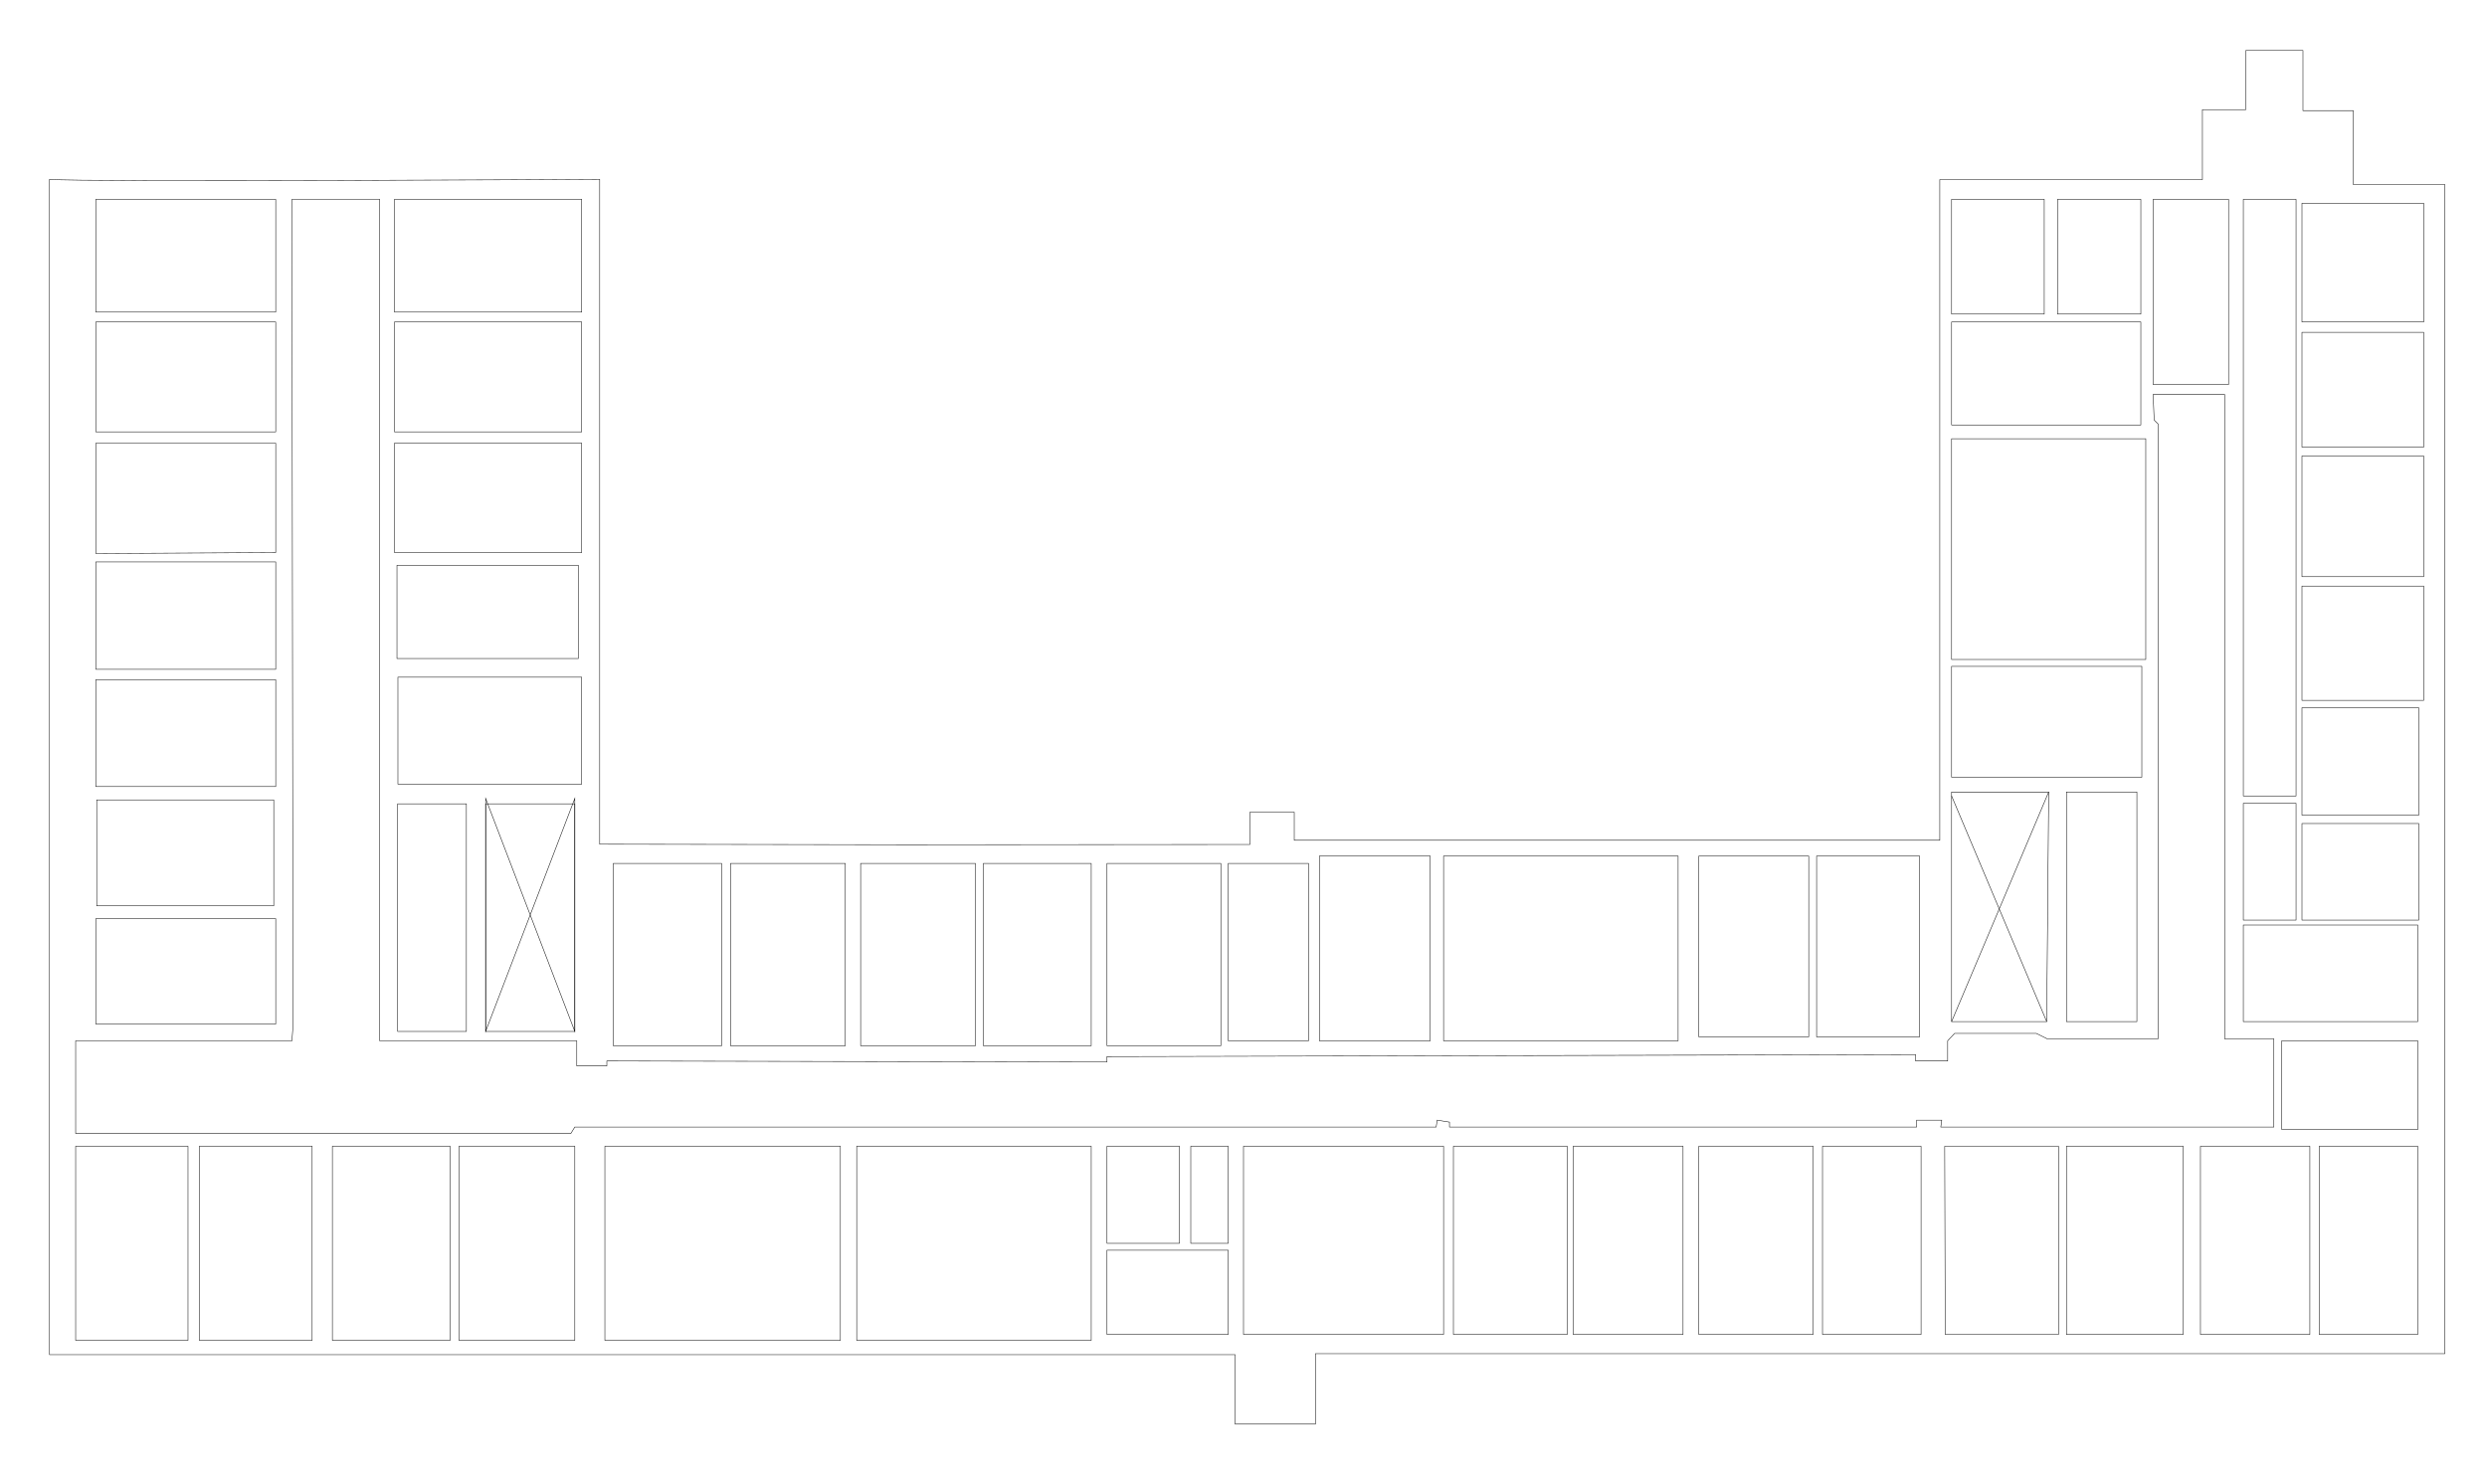 <svg id="Слой_3" data-name="Слой 3" xmlns="http://www.w3.org/2000/svg" viewBox="0 0 5047 3012"><defs><style>.cls-1{fill:none;stroke:#000;stroke-miterlimit:10;}</style></defs><title>Dormitory-1</title><path class="cls-1" d="M100.5,364c62,6,1116.5,0,1116.5,0V1713.5l621,1,698.5-.5v-65.5h90v57h1310V364.5h533v-142h88v-120h116v122h102v150h186v2373h-2292v143h-163v-141H100.5Z"/><rect id="D1F1R6" class="cls-1" x="194.5" y="404.5" width="365" height="229"/><rect id="D1F1R7" class="cls-1" x="194.5" y="653.5" width="365" height="223"/><polygon id="D1F1R8" class="cls-1" points="194.5 899.5 559.5 899.5 559.5 1121.5 194.5 1123.5 194.5 899.5"/><rect class="cls-1" x="194.5" y="1140.5" width="365" height="218"/><rect id="D1F1R9" class="cls-1" x="194.5" y="1379.5" width="365" height="217"/><rect id="D1F1R10" class="cls-1" x="196.22" y="1623.5" width="359.28" height="215.06"/><rect id="D1F1R11" class="cls-1" x="194.5" y="1864.5" width="365" height="214"/><polygon id="D1F1C1" class="cls-1" points="592.5 404.5 770.5 404.5 770.5 2112.5 1170.5 2112.5 1170.5 2163.5 1205.5 2163.5 1231.5 2163.5 1231.5 2153.5 2210.5 2155.5 2246.5 2155.5 2246.5 2144.5 3887.5 2140.5 3887.5 2153.5 3915.5 2153.5 3952.5 2153.5 3952.5 2112.5 3966.5 2097.5 4132.5 2097.5 4154.5 2108.5 4379.5 2108.5 4379.5 860.5 4371.5 852.5 4369.5 800.5 4514.5 800.5 4514.5 2108.5 4614.5 2108.5 4614.5 2287.5 4379.5 2287.5 3938.5 2287.5 3940.5 2273.5 3889.5 2273.5 3889.5 2287.5 2941.5 2287.5 2941.5 2277.5 2916.5 2273.5 2914.5 2287.5 2244.5 2287.5 1229.5 2287.5 1192.5 2287.5 1166.5 2287.5 1158.5 2300.5 153.5 2300.5 153.5 2112.5 592.5 2112.5 594.5 2083.5 592.5 404.5"/><path id="D1F1R1" class="cls-1" d="M800.5,404.5h380v229h-380Z"/><path id="D1F1R2" class="cls-1" d="M800.5,653.5h380v223h-380Z"/><rect id="D1F1R3" class="cls-1" x="800.5" y="899.5" width="380" height="222"/><rect id="D1F1R4" class="cls-1" x="805.58" y="1147.36" width="368.09" height="189.2"/><rect id="D1F1R5" class="cls-1" x="807.5" y="1374.5" width="373" height="217"/><rect id="D1F1K3" class="cls-1" x="807" y="1631.5" width="139.5" height="462"/><rect class="cls-1" x="985.5" y="1631.5" width="181" height="462"/><rect id="D1F1R16" class="cls-1" x="1244.5" y="1752.5" width="220" height="370"/><rect id="D1F1R17" class="cls-1" x="1482.5" y="1752.5" width="233" height="370"/><rect id="D1F1R18" class="cls-1" x="1746.5" y="1752.5" width="233" height="370"/><rect id="D1F1R19" class="cls-1" x="1995.5" y="1752.5" width="219" height="370"/><rect id="D1F1R20" class="cls-1" x="2246.5" y="1752.5" width="231" height="370"/><rect id="D1F1R21" class="cls-1" x="2492.5" y="1752.5" width="163" height="360"/><rect id="D1F1R22" class="cls-1" x="2677.5" y="1737.5" width="225" height="375"/><rect id="D1F1R12" class="cls-1" x="153.5" y="2326.5" width="228" height="394"/><rect id="D1F1R13" class="cls-1" x="404.5" y="2326.5" width="229" height="394"/><rect id="D1F1R14" class="cls-1" x="674.5" y="2326.5" width="239" height="394"/><rect id="D1F1R15" class="cls-1" x="931.5" y="2326.5" width="235" height="394"/><rect id="D1F1R82" class="cls-1" x="1227.5" y="2326.5" width="478" height="394"/><rect id="D1F1R81" class="cls-1" x="1738.5" y="2326.5" width="476" height="394"/><rect id="D1F1B1" class="cls-1" x="2246.5" y="2326.5" width="147" height="197"/><rect id="D1F1K2" class="cls-1" x="2246.5" y="2537.5" width="246" height="171"/><rect id="D1F1R70" class="cls-1" x="2523.5" y="2326.5" width="406" height="382"/><rect id="D1F1R25" class="cls-1" x="2949.5" y="2326.5" width="231" height="382"/><rect id="D1F1R26" class="cls-1" x="3192.5" y="2326.5" width="223" height="382"/><rect id="D1F1R27" class="cls-1" x="3447.5" y="2326.5" width="232" height="382"/><rect id="D1F1R28" class="cls-1" x="3698.5" y="2326.5" width="200" height="382"/><polygon id="D1F1R29" class="cls-1" points="3946.5 2326.5 4177.5 2326.5 4177.5 2708.5 3947.5 2708.5 3946.5 2326.5"/><rect id="D1F1R30" class="cls-1" x="4193.5" y="2326.5" width="237" height="382"/><rect id="D1F1R31" class="cls-1" x="4465.5" y="2326.5" width="222" height="382"/><rect id="D1F1R32" class="cls-1" x="4706.5" y="2326.5" width="200" height="382"/><rect id="D1F1R79" class="cls-1" x="3960.5" y="404.5" width="188" height="233"/><rect id="D1F1R80" class="cls-1" x="4175.5" y="404.5" width="169" height="233"/><rect id="D1F1K5" class="cls-1" x="3960.5" y="653.5" width="384" height="209"/><rect id="D1F1K4" class="cls-1" x="4193.5" y="1607.5" width="143" height="466"/><rect id="D1F1WC1" class="cls-1" x="3960.5" y="1352.5" width="386" height="225"/><rect id="D1F1K1" class="cls-1" x="3960.5" y="890.5" width="394" height="448"/><rect id="D1F1R73" class="cls-1" x="4671.5" y="412.5" width="247" height="241"/><rect id="D1F1R72" class="cls-1" x="4671.5" y="674.5" width="247" height="233"/><rect id="D1F1R74" class="cls-1" x="4671.5" y="925.5" width="247" height="245"/><rect id="D1F1R75" class="cls-1" x="4671.5" y="1189.5" width="247" height="232"/><rect id="D1F1R76" class="cls-1" x="4671.5" y="1436.5" width="237" height="218"/><rect id="D1F1R77" class="cls-1" x="4671.5" y="1671.5" width="237" height="196"/><rect id="D1F1WC4" class="cls-1" x="4552.5" y="1630.5" width="107" height="237"/><rect id="D1F1B2" class="cls-1" x="4552.5" y="404.5" width="107" height="1211"/><rect id="D1F1C2" class="cls-1" x="4369.5" y="404.5" width="153" height="376"/><rect id="D1F1R71" class="cls-1" x="4552.5" y="1877.5" width="354" height="196"/><rect id="D1F1WC3" class="cls-1" x="4630.5" y="2112.5" width="276" height="180"/><rect id="D1F1WC5" class="cls-1" x="2416.5" y="2326.5" width="76" height="197"/><rect id="D1F1R78" class="cls-1" x="2929.5" y="1737.5" width="476" height="375"/><rect id="D1F1R23" class="cls-1" x="3447.5" y="1737.5" width="223" height="367"/><rect id="D1F1R24" class="cls-1" x="3686.5" y="1737.5" width="209" height="367"/><polygon class="cls-1" points="985.5 1620.5 1166.5 2093.5 1166.5 1620.5 985.5 2093.5 985.5 1620.5"/><polygon class="cls-1" points="3960.5 1607.5 4157.5 1607.5 4153.5 2073.5 3960.5 2073.5 3960.5 1607.5"/><line class="cls-1" x1="3960.5" y1="1615.5" x2="4153.5" y2="2073.5"/><line class="cls-1" x1="4157.5" y1="1607.5" x2="3960.5" y2="2073.5"/></svg>